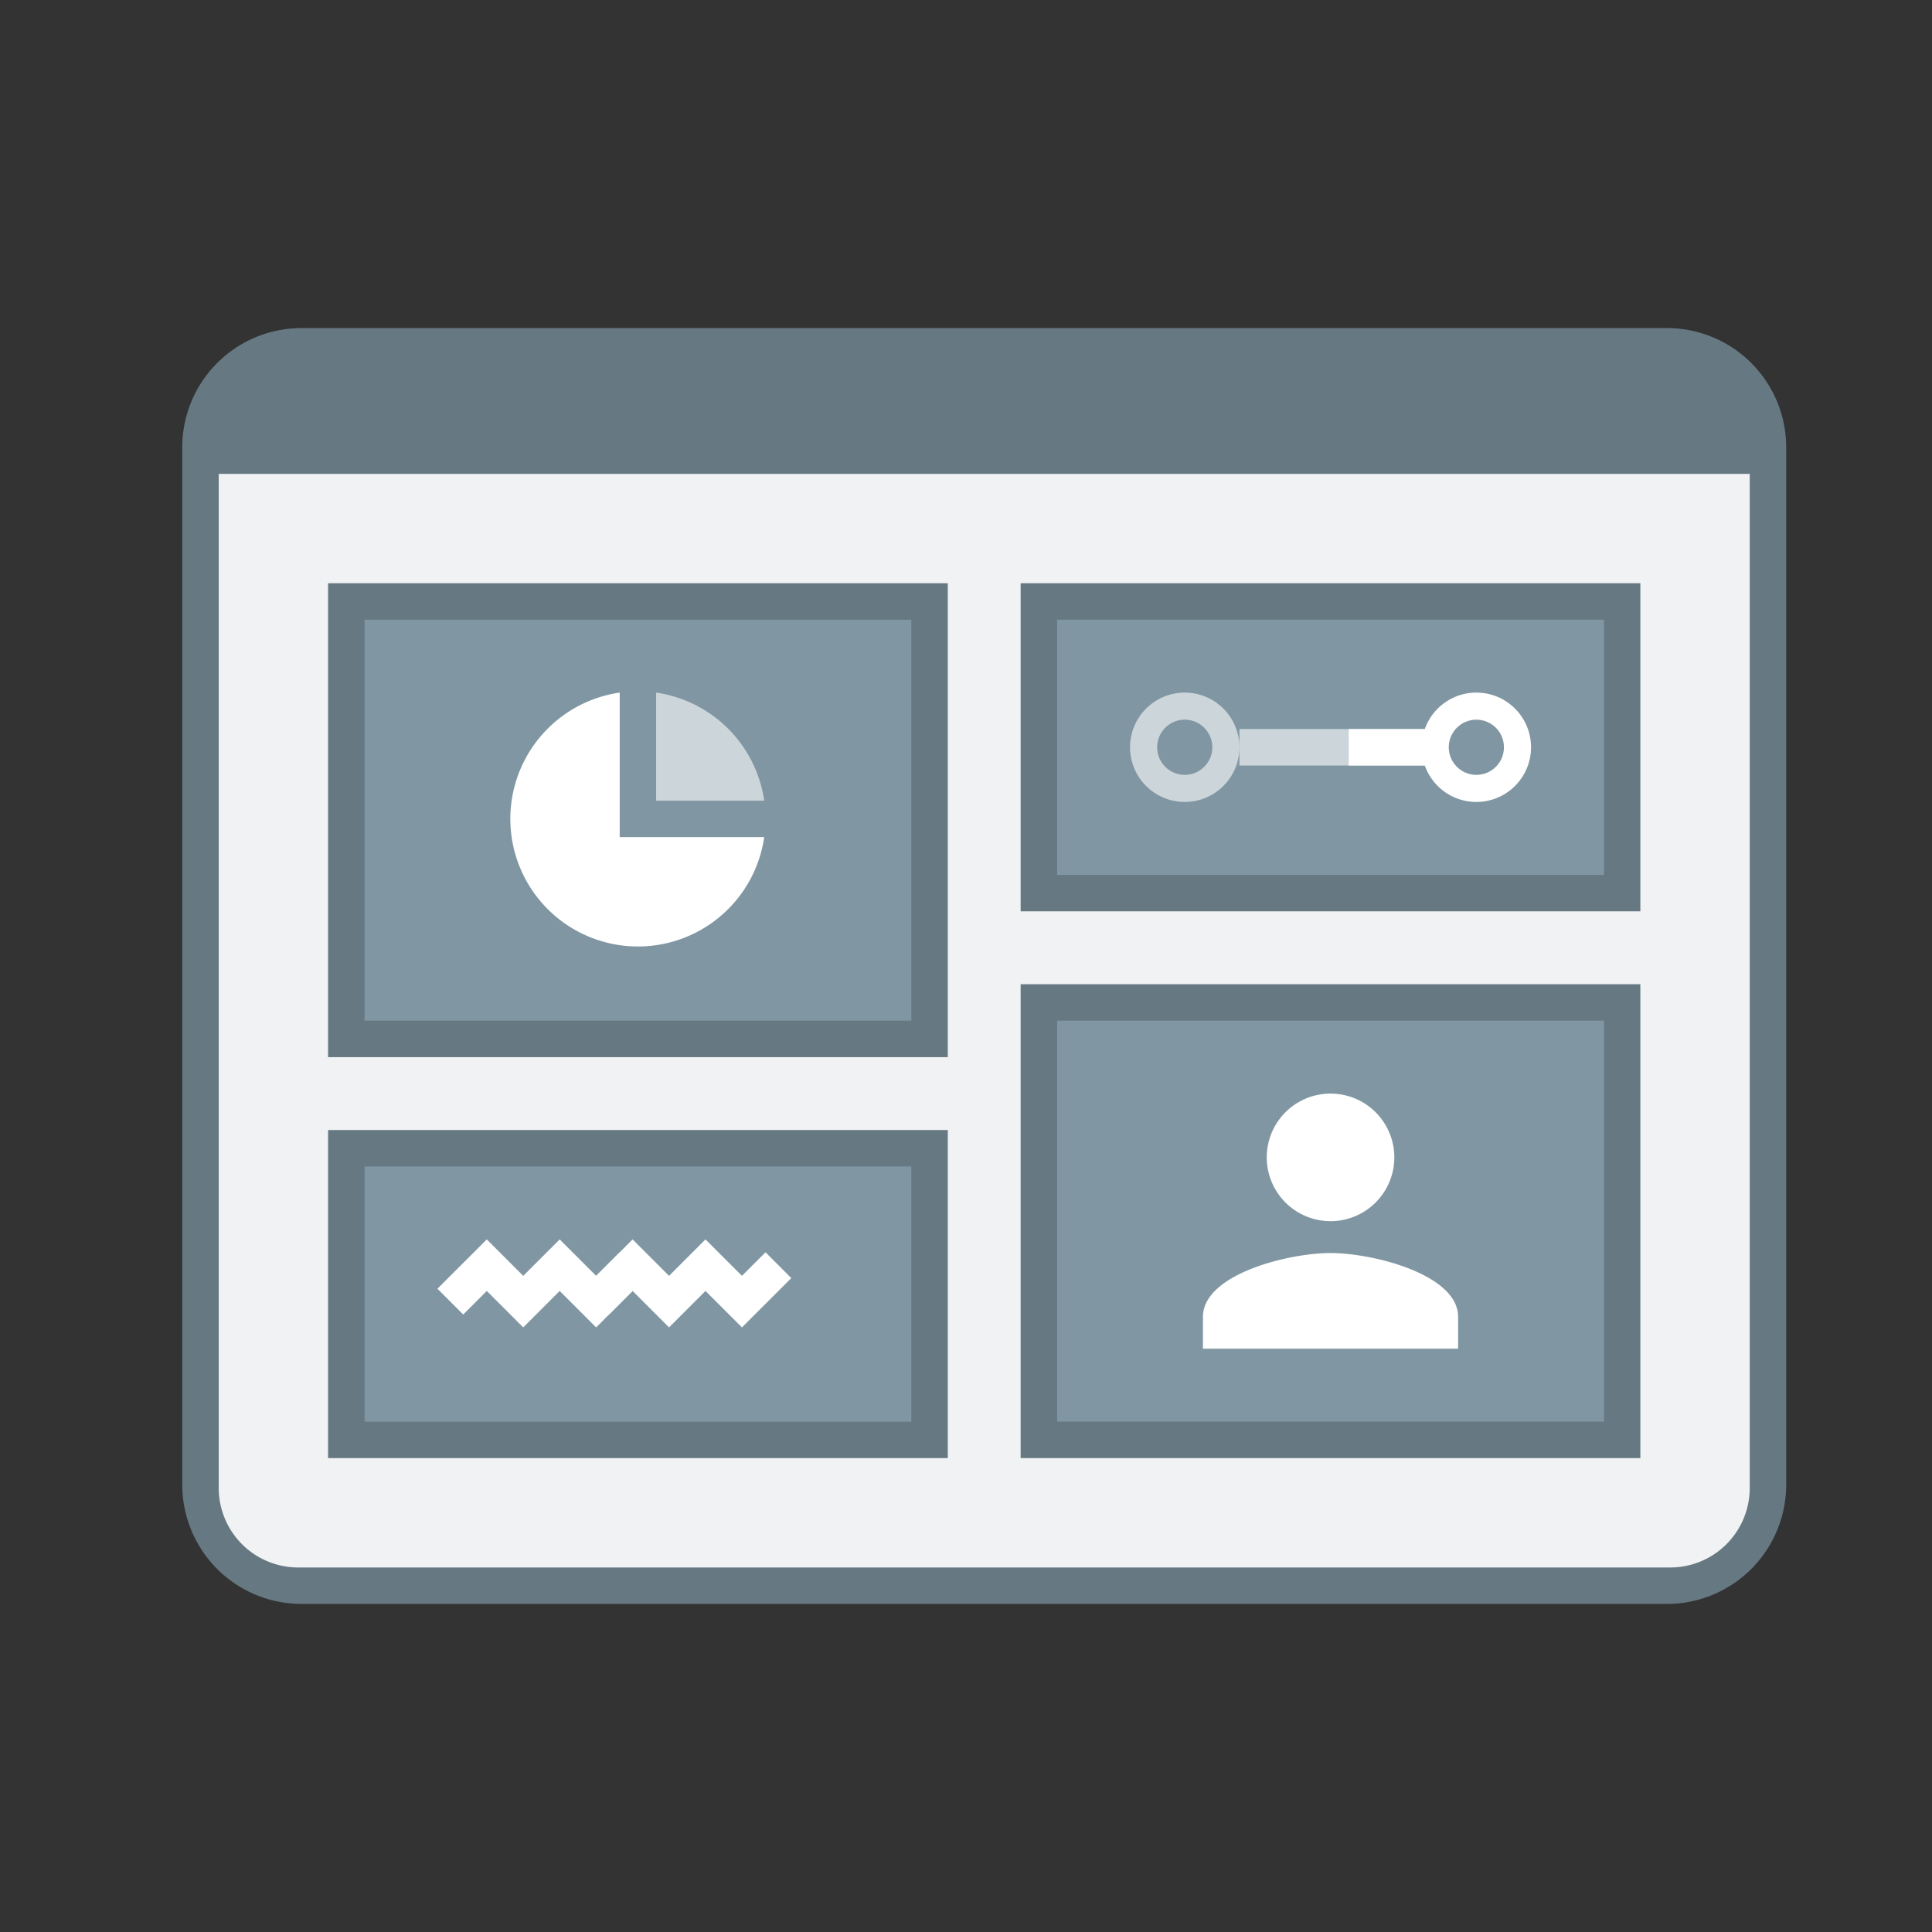 <svg version="1.1" id="Layer_1" xmlns="http://www.w3.org/2000/svg" x="0" y="0" width="70" height="70" xml:space="preserve"><rect width="100%" height="100%" fill="#333333" stroke="none"/><path fill="none" d="M0 70h70V0H0z"/><path fill="#667882" d="M10.924 11.887h49.473a4.32 4.32 0 0 1 4.32 4.32v37.586a4.32 4.32 0 0 1-4.32 4.32H10.924a4.32 4.32 0 0 1-4.32-4.32V16.207a4.32 4.32 0 0 1 4.32-4.32z"/><path opacity=".9" fill="#FFF" d="M7.924 17.17h55.472v36.742a2.88 2.88 0 0 1-2.881 2.881h-49.71a2.88 2.88 0 0 1-2.88-2.881V17.17z"/><path fill="#667882" d="M11.887 21.132H34.34v17.171H11.887zM36.98 35.66h22.453v17.17H36.98zm-25.093 5.283H34.34V52.83H11.887zM36.98 21.132h22.453v11.887H36.98z"/><path fill="#8097A3" d="M13.208 22.453h19.811V36.98H13.208zM38.303 36.98h19.811v14.528H38.303z"/><path fill="#FFF" d="M48.207 44.245a2.311 2.311 0 1 0 .002-4.622 2.311 2.311 0 0 0-.002 4.622zm0 1.155c-1.543 0-4.622.775-4.622 2.312v1.154h9.245v-1.154c0-1.536-3.08-2.312-4.623-2.312z"/><path fill="#8097A3" d="M38.303 22.453h19.811v9.245H38.303z"/><circle fill="#CCD5DA" cx="42.925" cy="27.075" r="1.981"/><circle fill="#8097A3" cx="42.925" cy="27.075" r="1"/><path opacity=".6" fill="#FFF" d="M44.906 26.415h7.925v1.321h-7.925z"/><path fill="#FFF" d="M48.868 26.415h3.962v1.321h-3.962z"/><circle fill="#FFF" cx="53.491" cy="27.075" r="1.981"/><circle fill="#8097A3" cx="53.491" cy="27.075" r="1"/><path fill="#8097A3" d="M13.208 42.264h19.811v9.245H13.208z"/><path fill="#FFF" d="M18.104 46.307h-.934l1.321 1.32.467.467.466-.467 1.321-1.32h-.934l1.321 1.32.467.467.467-.467 1.321-1.32-.934-.934-1.321 1.32h.934l-1.321-1.32-.467-.467-.467.467-1.32 1.32h.933l-1.32-1.32-.467-.467-.467.467-1.321 1.32.934.934z"/><path fill="#FFF" d="M23.387 46.307h-.934l1.321 1.32.467.467.466-.467 1.321-1.32h-.934l1.321 1.32.467.467.467-.467 1.321-1.32-.934-.934-1.321 1.32h.934l-1.321-1.32-.467-.467-.467.467-1.32 1.32h.933l-1.32-1.32-.467-.467-.467.467-1.321 1.32.934.934zm-.934-21.213v5.236h5.236a4.623 4.623 0 1 1-5.236-5.236z"/><path opacity=".6" fill="#FFF" d="M23.773 25.094a4.627 4.627 0 0 1 3.916 3.916h-3.916v-3.916z"/></svg>